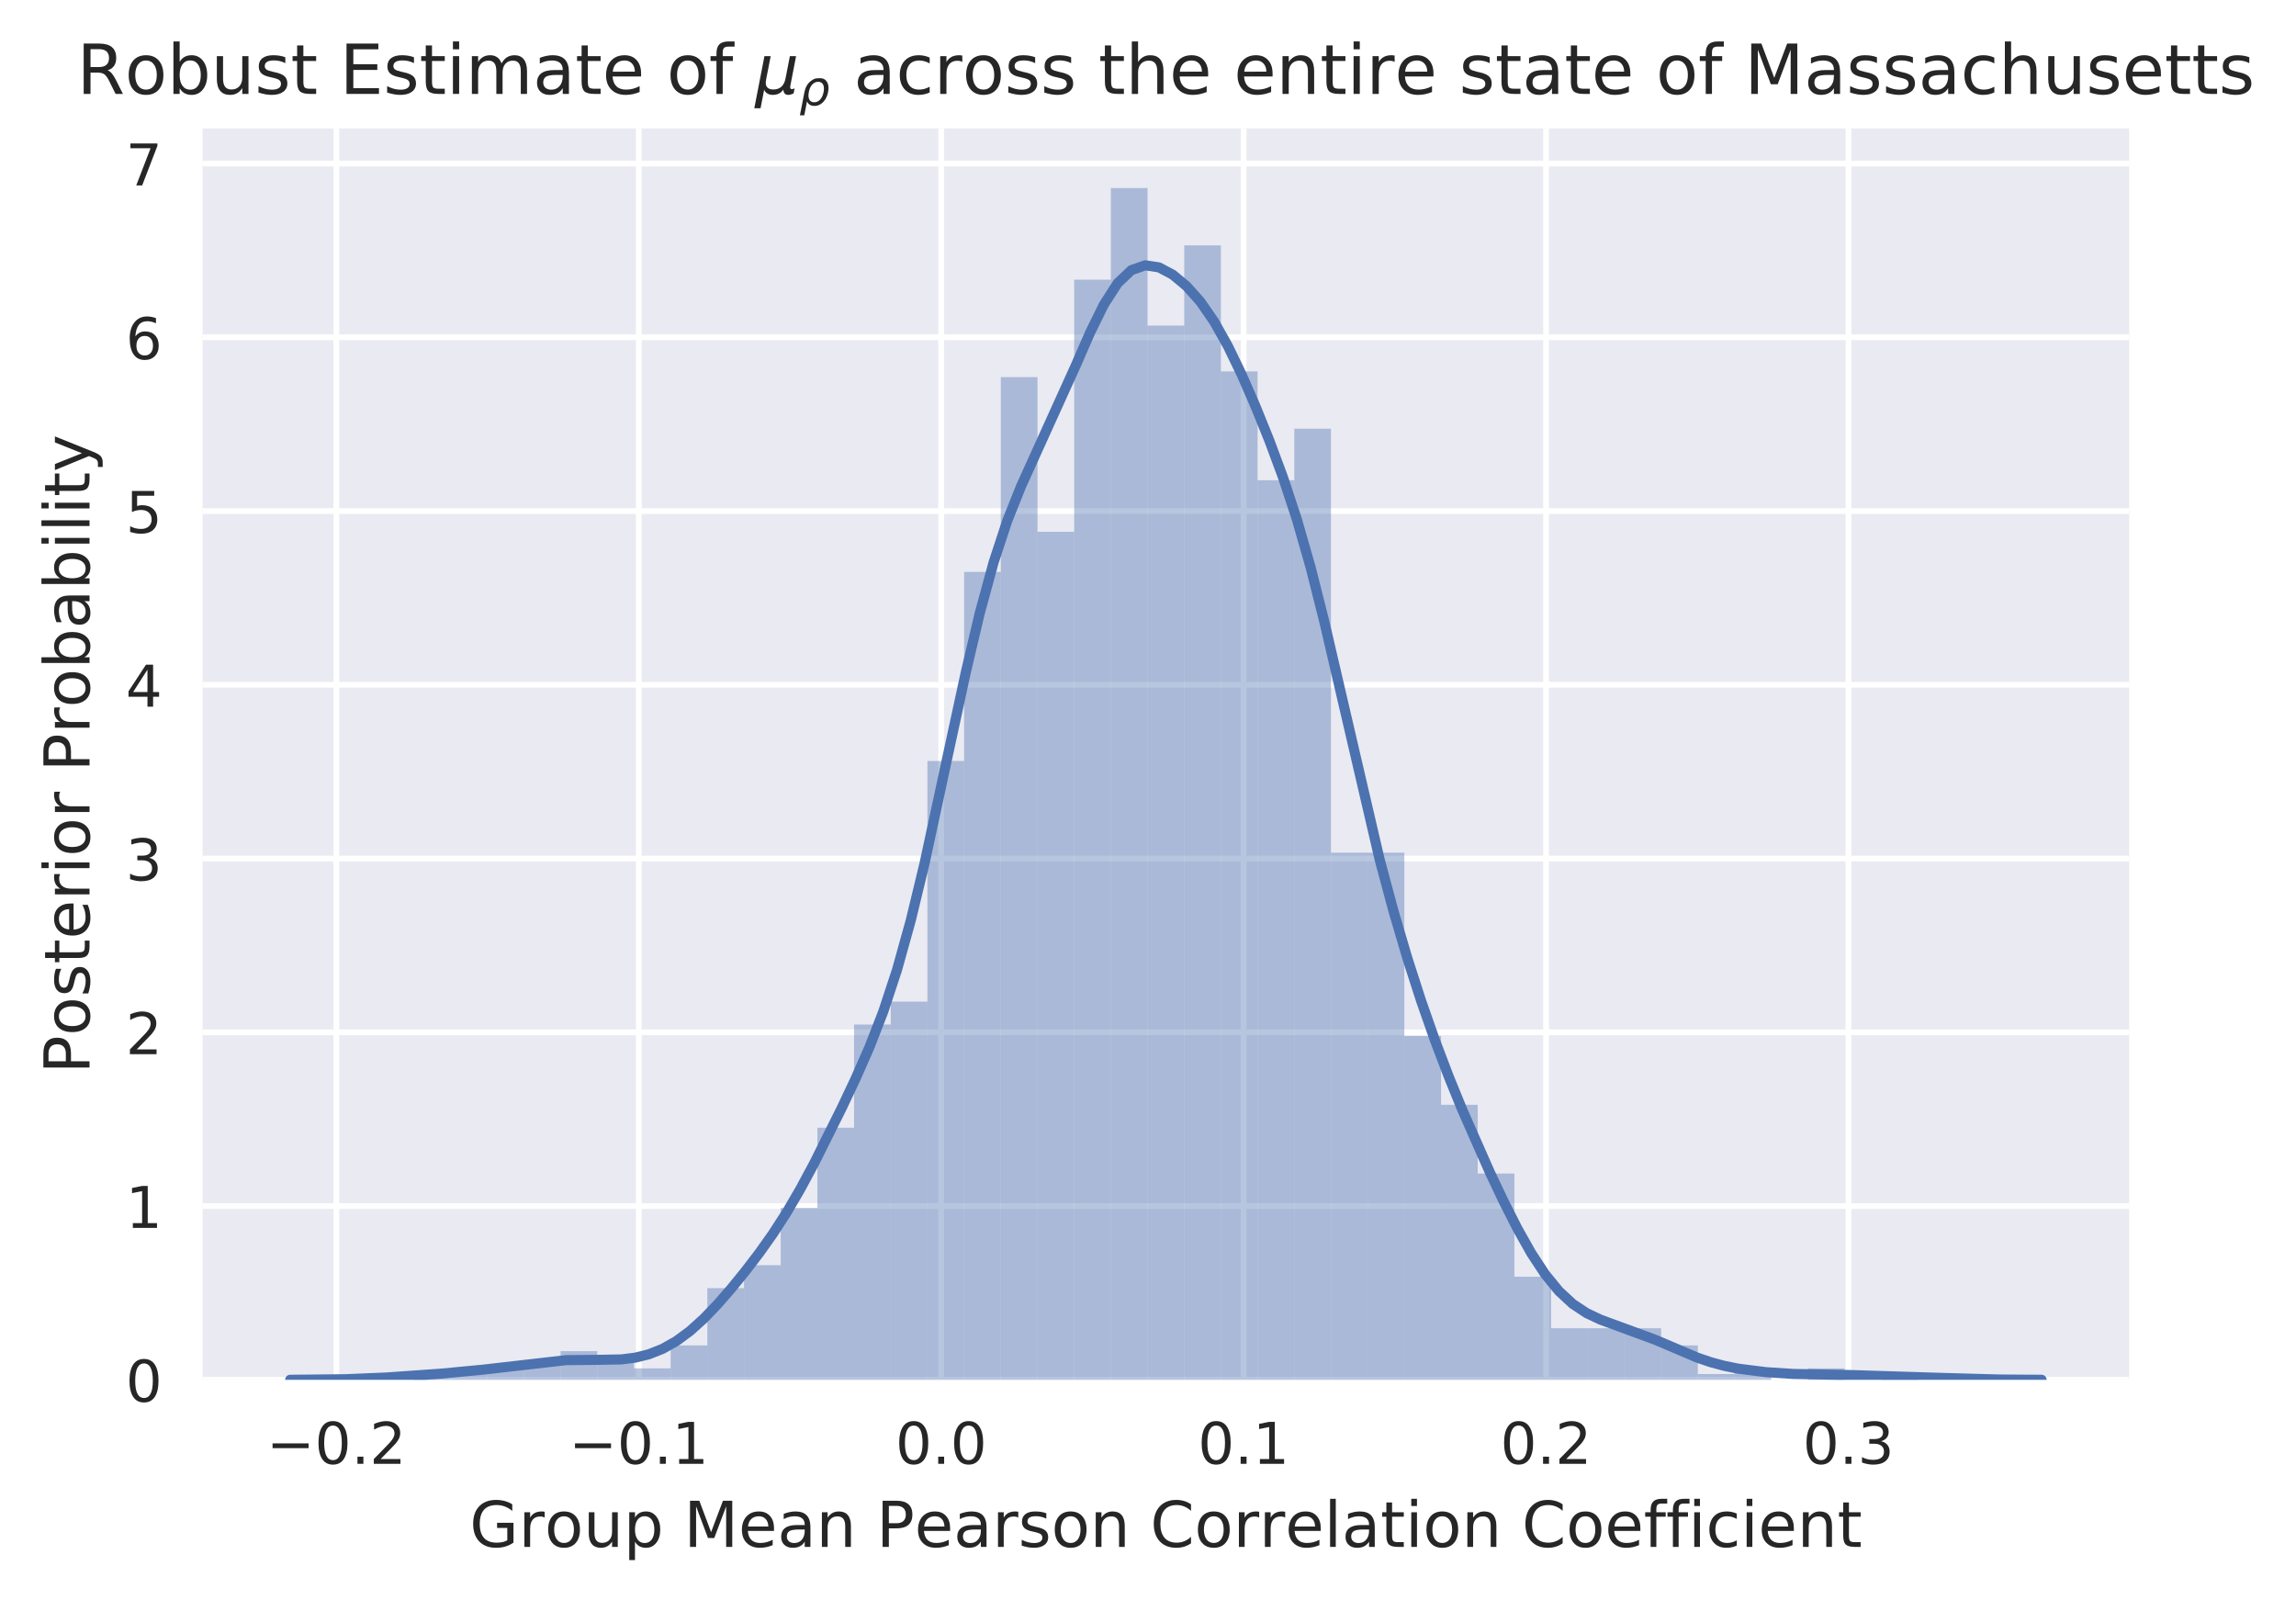 <?xml version="1.0" encoding="utf-8" standalone="no"?>
<!DOCTYPE svg PUBLIC "-//W3C//DTD SVG 1.1//EN"
  "http://www.w3.org/Graphics/SVG/1.1/DTD/svg11.dtd">
<!-- Created with matplotlib (http://matplotlib.org/) -->
<svg version="1.1" viewBox="0 0 399 278" xmlns="http://www.w3.org/2000/svg" xmlns:xlink="http://www.w3.org/1999/xlink">
 <defs>
  <style type="text/css">
*{stroke-linecap:butt;stroke-linejoin:round;}
  </style>
 </defs>
 <g id="figure_1">
  <g id="patch_1">
   <path d="M 0 278.284 
L 399.048 278.284 
L 399.048 0 
L 0 0 
z
" style="fill:#ffffff;"/>
  </g>
  <g id="axes_1">
   <g id="patch_2">
    <path d="M 35.208 239.76 
L 370.008 239.76 
L 370.008 22.32 
L 35.208 22.32 
z
" style="fill:#eaeaf2;"/>
   </g>
   <g id="matplotlib.axis_1">
    <g id="xtick_1">
     <g id="line2d_1">
      <path clip-path="url(#p0044c61326)" d="M 58.45 239.76 
L 58.45 22.32 
" style="fill:none;stroke:#ffffff;stroke-linecap:round;"/>
     </g>
     <g id="line2d_2"/>
     <g id="text_1">
      <!-- −0.2 -->
      <defs>
       <path d="M 10.594 35.5 
L 73.188 35.5 
L 73.188 27.203 
L 10.594 27.203 
z
" id="DejaVuSans-2212"/>
       <path d="M 31.781 66.406 
Q 24.172 66.406 20.328 58.906 
Q 16.5 51.422 16.5 36.375 
Q 16.5 21.391 20.328 13.891 
Q 24.172 6.391 31.781 6.391 
Q 39.453 6.391 43.281 13.891 
Q 47.125 21.391 47.125 36.375 
Q 47.125 51.422 43.281 58.906 
Q 39.453 66.406 31.781 66.406 
z
M 31.781 74.219 
Q 44.047 74.219 50.516 64.516 
Q 56.984 54.828 56.984 36.375 
Q 56.984 17.969 50.516 8.266 
Q 44.047 -1.422 31.781 -1.422 
Q 19.531 -1.422 13.062 8.266 
Q 6.594 17.969 6.594 36.375 
Q 6.594 54.828 13.062 64.516 
Q 19.531 74.219 31.781 74.219 
z
" id="DejaVuSans-30"/>
       <path d="M 10.688 12.406 
L 21 12.406 
L 21 0 
L 10.688 0 
z
" id="DejaVuSans-2e"/>
       <path d="M 19.188 8.297 
L 53.609 8.297 
L 53.609 0 
L 7.328 0 
L 7.328 8.297 
Q 12.938 14.109 22.625 23.891 
Q 32.328 33.688 34.812 36.531 
Q 39.547 41.844 41.422 45.531 
Q 43.312 49.219 43.312 52.781 
Q 43.312 58.594 39.234 62.25 
Q 35.156 65.922 28.609 65.922 
Q 23.969 65.922 18.812 64.312 
Q 13.672 62.703 7.812 59.422 
L 7.812 69.391 
Q 13.766 71.781 18.938 73 
Q 24.125 74.219 28.422 74.219 
Q 39.75 74.219 46.484 68.547 
Q 53.219 62.891 53.219 53.422 
Q 53.219 48.922 51.531 44.891 
Q 49.859 40.875 45.406 35.406 
Q 44.188 33.984 37.641 27.219 
Q 31.109 20.453 19.188 8.297 
z
" id="DejaVuSans-32"/>
      </defs>
      <g style="fill:#262626;" transform="translate(46.309 254.358)scale(0.1 -0.1)">
       <use xlink:href="#DejaVuSans-2212"/>
       <use x="83.789" xlink:href="#DejaVuSans-30"/>
       <use x="147.412" xlink:href="#DejaVuSans-2e"/>
       <use x="179.199" xlink:href="#DejaVuSans-32"/>
      </g>
     </g>
    </g>
    <g id="xtick_2">
     <g id="line2d_3">
      <path clip-path="url(#p0044c61326)" d="M 111.006 239.76 
L 111.006 22.32 
" style="fill:none;stroke:#ffffff;stroke-linecap:round;"/>
     </g>
     <g id="line2d_4"/>
     <g id="text_2">
      <!-- −0.1 -->
      <defs>
       <path d="M 12.406 8.297 
L 28.516 8.297 
L 28.516 63.922 
L 10.984 60.406 
L 10.984 69.391 
L 28.422 72.906 
L 38.281 72.906 
L 38.281 8.297 
L 54.391 8.297 
L 54.391 0 
L 12.406 0 
z
" id="DejaVuSans-31"/>
      </defs>
      <g style="fill:#262626;" transform="translate(98.865 254.358)scale(0.1 -0.1)">
       <use xlink:href="#DejaVuSans-2212"/>
       <use x="83.789" xlink:href="#DejaVuSans-30"/>
       <use x="147.412" xlink:href="#DejaVuSans-2e"/>
       <use x="179.199" xlink:href="#DejaVuSans-31"/>
      </g>
     </g>
    </g>
    <g id="xtick_3">
     <g id="line2d_5">
      <path clip-path="url(#p0044c61326)" d="M 163.562 239.76 
L 163.562 22.32 
" style="fill:none;stroke:#ffffff;stroke-linecap:round;"/>
     </g>
     <g id="line2d_6"/>
     <g id="text_3">
      <!-- 0.0 -->
      <g style="fill:#262626;" transform="translate(155.611 254.358)scale(0.1 -0.1)">
       <use xlink:href="#DejaVuSans-30"/>
       <use x="63.623" xlink:href="#DejaVuSans-2e"/>
       <use x="95.41" xlink:href="#DejaVuSans-30"/>
      </g>
     </g>
    </g>
    <g id="xtick_4">
     <g id="line2d_7">
      <path clip-path="url(#p0044c61326)" d="M 216.119 239.76 
L 216.119 22.32 
" style="fill:none;stroke:#ffffff;stroke-linecap:round;"/>
     </g>
     <g id="line2d_8"/>
     <g id="text_4">
      <!-- 0.1 -->
      <g style="fill:#262626;" transform="translate(208.167 254.358)scale(0.1 -0.1)">
       <use xlink:href="#DejaVuSans-30"/>
       <use x="63.623" xlink:href="#DejaVuSans-2e"/>
       <use x="95.41" xlink:href="#DejaVuSans-31"/>
      </g>
     </g>
    </g>
    <g id="xtick_5">
     <g id="line2d_9">
      <path clip-path="url(#p0044c61326)" d="M 268.675 239.76 
L 268.675 22.32 
" style="fill:none;stroke:#ffffff;stroke-linecap:round;"/>
     </g>
     <g id="line2d_10"/>
     <g id="text_5">
      <!-- 0.2 -->
      <g style="fill:#262626;" transform="translate(260.723 254.358)scale(0.1 -0.1)">
       <use xlink:href="#DejaVuSans-30"/>
       <use x="63.623" xlink:href="#DejaVuSans-2e"/>
       <use x="95.41" xlink:href="#DejaVuSans-32"/>
      </g>
     </g>
    </g>
    <g id="xtick_6">
     <g id="line2d_11">
      <path clip-path="url(#p0044c61326)" d="M 321.231 239.76 
L 321.231 22.32 
" style="fill:none;stroke:#ffffff;stroke-linecap:round;"/>
     </g>
     <g id="line2d_12"/>
     <g id="text_6">
      <!-- 0.3 -->
      <defs>
       <path d="M 40.578 39.312 
Q 47.656 37.797 51.625 33 
Q 55.609 28.219 55.609 21.188 
Q 55.609 10.406 48.188 4.484 
Q 40.766 -1.422 27.094 -1.422 
Q 22.516 -1.422 17.656 -0.516 
Q 12.797 0.391 7.625 2.203 
L 7.625 11.719 
Q 11.719 9.328 16.594 8.109 
Q 21.484 6.891 26.812 6.891 
Q 36.078 6.891 40.938 10.547 
Q 45.797 14.203 45.797 21.188 
Q 45.797 27.641 41.281 31.266 
Q 36.766 34.906 28.719 34.906 
L 20.219 34.906 
L 20.219 43.016 
L 29.109 43.016 
Q 36.375 43.016 40.234 45.922 
Q 44.094 48.828 44.094 54.297 
Q 44.094 59.906 40.109 62.906 
Q 36.141 65.922 28.719 65.922 
Q 24.656 65.922 20.016 65.031 
Q 15.375 64.156 9.812 62.312 
L 9.812 71.094 
Q 15.438 72.656 20.344 73.438 
Q 25.25 74.219 29.594 74.219 
Q 40.828 74.219 47.359 69.109 
Q 53.906 64.016 53.906 55.328 
Q 53.906 49.266 50.438 45.094 
Q 46.969 40.922 40.578 39.312 
z
" id="DejaVuSans-33"/>
      </defs>
      <g style="fill:#262626;" transform="translate(313.28 254.358)scale(0.1 -0.1)">
       <use xlink:href="#DejaVuSans-30"/>
       <use x="63.623" xlink:href="#DejaVuSans-2e"/>
       <use x="95.41" xlink:href="#DejaVuSans-33"/>
      </g>
     </g>
    </g>
    <g id="text_7">
     <!-- Group Mean Pearson Correlation Coefficient -->
     <defs>
      <path d="M 59.516 10.406 
L 59.516 29.984 
L 43.406 29.984 
L 43.406 38.094 
L 69.281 38.094 
L 69.281 6.781 
Q 63.578 2.734 56.688 0.656 
Q 49.812 -1.422 42 -1.422 
Q 24.906 -1.422 15.25 8.562 
Q 5.609 18.562 5.609 36.375 
Q 5.609 54.25 15.25 64.234 
Q 24.906 74.219 42 74.219 
Q 49.125 74.219 55.547 72.453 
Q 61.969 70.703 67.391 67.281 
L 67.391 56.781 
Q 61.922 61.422 55.766 63.766 
Q 49.609 66.109 42.828 66.109 
Q 29.438 66.109 22.719 58.641 
Q 16.016 51.172 16.016 36.375 
Q 16.016 21.625 22.719 14.156 
Q 29.438 6.688 42.828 6.688 
Q 48.047 6.688 52.141 7.594 
Q 56.25 8.5 59.516 10.406 
z
" id="DejaVuSans-47"/>
      <path d="M 41.109 46.297 
Q 39.594 47.172 37.812 47.578 
Q 36.031 48 33.891 48 
Q 26.266 48 22.188 43.047 
Q 18.109 38.094 18.109 28.812 
L 18.109 0 
L 9.078 0 
L 9.078 54.688 
L 18.109 54.688 
L 18.109 46.188 
Q 20.953 51.172 25.484 53.578 
Q 30.031 56 36.531 56 
Q 37.453 56 38.578 55.875 
Q 39.703 55.766 41.062 55.516 
z
" id="DejaVuSans-72"/>
      <path d="M 30.609 48.391 
Q 23.391 48.391 19.188 42.75 
Q 14.984 37.109 14.984 27.297 
Q 14.984 17.484 19.156 11.844 
Q 23.344 6.203 30.609 6.203 
Q 37.797 6.203 41.984 11.859 
Q 46.188 17.531 46.188 27.297 
Q 46.188 37.016 41.984 42.703 
Q 37.797 48.391 30.609 48.391 
z
M 30.609 56 
Q 42.328 56 49.016 48.375 
Q 55.719 40.766 55.719 27.297 
Q 55.719 13.875 49.016 6.219 
Q 42.328 -1.422 30.609 -1.422 
Q 18.844 -1.422 12.172 6.219 
Q 5.516 13.875 5.516 27.297 
Q 5.516 40.766 12.172 48.375 
Q 18.844 56 30.609 56 
z
" id="DejaVuSans-6f"/>
      <path d="M 8.5 21.578 
L 8.5 54.688 
L 17.484 54.688 
L 17.484 21.922 
Q 17.484 14.156 20.5 10.266 
Q 23.531 6.391 29.594 6.391 
Q 36.859 6.391 41.078 11.031 
Q 45.312 15.672 45.312 23.688 
L 45.312 54.688 
L 54.297 54.688 
L 54.297 0 
L 45.312 0 
L 45.312 8.406 
Q 42.047 3.422 37.719 1 
Q 33.406 -1.422 27.688 -1.422 
Q 18.266 -1.422 13.375 4.438 
Q 8.5 10.297 8.5 21.578 
z
M 31.109 56 
z
" id="DejaVuSans-75"/>
      <path d="M 18.109 8.203 
L 18.109 -20.797 
L 9.078 -20.797 
L 9.078 54.688 
L 18.109 54.688 
L 18.109 46.391 
Q 20.953 51.266 25.266 53.625 
Q 29.594 56 35.594 56 
Q 45.562 56 51.781 48.094 
Q 58.016 40.188 58.016 27.297 
Q 58.016 14.406 51.781 6.484 
Q 45.562 -1.422 35.594 -1.422 
Q 29.594 -1.422 25.266 0.953 
Q 20.953 3.328 18.109 8.203 
z
M 48.688 27.297 
Q 48.688 37.203 44.609 42.844 
Q 40.531 48.484 33.406 48.484 
Q 26.266 48.484 22.188 42.844 
Q 18.109 37.203 18.109 27.297 
Q 18.109 17.391 22.188 11.75 
Q 26.266 6.109 33.406 6.109 
Q 40.531 6.109 44.609 11.75 
Q 48.688 17.391 48.688 27.297 
z
" id="DejaVuSans-70"/>
      <path id="DejaVuSans-20"/>
      <path d="M 9.812 72.906 
L 24.516 72.906 
L 43.109 23.297 
L 61.812 72.906 
L 76.516 72.906 
L 76.516 0 
L 66.891 0 
L 66.891 64.016 
L 48.094 14.016 
L 38.188 14.016 
L 19.391 64.016 
L 19.391 0 
L 9.812 0 
z
" id="DejaVuSans-4d"/>
      <path d="M 56.203 29.594 
L 56.203 25.203 
L 14.891 25.203 
Q 15.484 15.922 20.484 11.062 
Q 25.484 6.203 34.422 6.203 
Q 39.594 6.203 44.453 7.469 
Q 49.312 8.734 54.109 11.281 
L 54.109 2.781 
Q 49.266 0.734 44.188 -0.344 
Q 39.109 -1.422 33.891 -1.422 
Q 20.797 -1.422 13.156 6.188 
Q 5.516 13.812 5.516 26.812 
Q 5.516 40.234 12.766 48.109 
Q 20.016 56 32.328 56 
Q 43.359 56 49.781 48.891 
Q 56.203 41.797 56.203 29.594 
z
M 47.219 32.234 
Q 47.125 39.594 43.094 43.984 
Q 39.062 48.391 32.422 48.391 
Q 24.906 48.391 20.391 44.141 
Q 15.875 39.891 15.188 32.172 
z
" id="DejaVuSans-65"/>
      <path d="M 34.281 27.484 
Q 23.391 27.484 19.188 25 
Q 14.984 22.516 14.984 16.5 
Q 14.984 11.719 18.141 8.906 
Q 21.297 6.109 26.703 6.109 
Q 34.188 6.109 38.703 11.406 
Q 43.219 16.703 43.219 25.484 
L 43.219 27.484 
z
M 52.203 31.203 
L 52.203 0 
L 43.219 0 
L 43.219 8.297 
Q 40.141 3.328 35.547 0.953 
Q 30.953 -1.422 24.312 -1.422 
Q 15.922 -1.422 10.953 3.297 
Q 6 8.016 6 15.922 
Q 6 25.141 12.172 29.828 
Q 18.359 34.516 30.609 34.516 
L 43.219 34.516 
L 43.219 35.406 
Q 43.219 41.609 39.141 45 
Q 35.062 48.391 27.688 48.391 
Q 23 48.391 18.547 47.266 
Q 14.109 46.141 10.016 43.891 
L 10.016 52.203 
Q 14.938 54.109 19.578 55.047 
Q 24.219 56 28.609 56 
Q 40.484 56 46.344 49.844 
Q 52.203 43.703 52.203 31.203 
z
" id="DejaVuSans-61"/>
      <path d="M 54.891 33.016 
L 54.891 0 
L 45.906 0 
L 45.906 32.719 
Q 45.906 40.484 42.875 44.328 
Q 39.844 48.188 33.797 48.188 
Q 26.516 48.188 22.312 43.547 
Q 18.109 38.922 18.109 30.906 
L 18.109 0 
L 9.078 0 
L 9.078 54.688 
L 18.109 54.688 
L 18.109 46.188 
Q 21.344 51.125 25.703 53.562 
Q 30.078 56 35.797 56 
Q 45.219 56 50.047 50.172 
Q 54.891 44.344 54.891 33.016 
z
" id="DejaVuSans-6e"/>
      <path d="M 19.672 64.797 
L 19.672 37.406 
L 32.078 37.406 
Q 38.969 37.406 42.719 40.969 
Q 46.484 44.531 46.484 51.125 
Q 46.484 57.672 42.719 61.234 
Q 38.969 64.797 32.078 64.797 
z
M 9.812 72.906 
L 32.078 72.906 
Q 44.344 72.906 50.609 67.359 
Q 56.891 61.812 56.891 51.125 
Q 56.891 40.328 50.609 34.812 
Q 44.344 29.297 32.078 29.297 
L 19.672 29.297 
L 19.672 0 
L 9.812 0 
z
" id="DejaVuSans-50"/>
      <path d="M 44.281 53.078 
L 44.281 44.578 
Q 40.484 46.531 36.375 47.5 
Q 32.281 48.484 27.875 48.484 
Q 21.188 48.484 17.844 46.438 
Q 14.5 44.391 14.5 40.281 
Q 14.5 37.156 16.891 35.375 
Q 19.281 33.594 26.516 31.984 
L 29.594 31.297 
Q 39.156 29.25 43.188 25.516 
Q 47.219 21.781 47.219 15.094 
Q 47.219 7.469 41.188 3.016 
Q 35.156 -1.422 24.609 -1.422 
Q 20.219 -1.422 15.453 -0.562 
Q 10.688 0.297 5.422 2 
L 5.422 11.281 
Q 10.406 8.688 15.234 7.391 
Q 20.062 6.109 24.812 6.109 
Q 31.156 6.109 34.562 8.281 
Q 37.984 10.453 37.984 14.406 
Q 37.984 18.062 35.516 20.016 
Q 33.062 21.969 24.703 23.781 
L 21.578 24.516 
Q 13.234 26.266 9.516 29.906 
Q 5.812 33.547 5.812 39.891 
Q 5.812 47.609 11.281 51.797 
Q 16.75 56 26.812 56 
Q 31.781 56 36.172 55.266 
Q 40.578 54.547 44.281 53.078 
z
" id="DejaVuSans-73"/>
      <path d="M 64.406 67.281 
L 64.406 56.891 
Q 59.422 61.531 53.781 63.812 
Q 48.141 66.109 41.797 66.109 
Q 29.297 66.109 22.656 58.469 
Q 16.016 50.828 16.016 36.375 
Q 16.016 21.969 22.656 14.328 
Q 29.297 6.688 41.797 6.688 
Q 48.141 6.688 53.781 8.984 
Q 59.422 11.281 64.406 15.922 
L 64.406 5.609 
Q 59.234 2.094 53.438 0.328 
Q 47.656 -1.422 41.219 -1.422 
Q 24.656 -1.422 15.125 8.703 
Q 5.609 18.844 5.609 36.375 
Q 5.609 53.953 15.125 64.078 
Q 24.656 74.219 41.219 74.219 
Q 47.75 74.219 53.531 72.484 
Q 59.328 70.75 64.406 67.281 
z
" id="DejaVuSans-43"/>
      <path d="M 9.422 75.984 
L 18.406 75.984 
L 18.406 0 
L 9.422 0 
z
" id="DejaVuSans-6c"/>
      <path d="M 18.312 70.219 
L 18.312 54.688 
L 36.812 54.688 
L 36.812 47.703 
L 18.312 47.703 
L 18.312 18.016 
Q 18.312 11.328 20.141 9.422 
Q 21.969 7.516 27.594 7.516 
L 36.812 7.516 
L 36.812 0 
L 27.594 0 
Q 17.188 0 13.234 3.875 
Q 9.281 7.766 9.281 18.016 
L 9.281 47.703 
L 2.688 47.703 
L 2.688 54.688 
L 9.281 54.688 
L 9.281 70.219 
z
" id="DejaVuSans-74"/>
      <path d="M 9.422 54.688 
L 18.406 54.688 
L 18.406 0 
L 9.422 0 
z
M 9.422 75.984 
L 18.406 75.984 
L 18.406 64.594 
L 9.422 64.594 
z
" id="DejaVuSans-69"/>
      <path d="M 37.109 75.984 
L 37.109 68.5 
L 28.516 68.5 
Q 23.688 68.5 21.797 66.547 
Q 19.922 64.594 19.922 59.516 
L 19.922 54.688 
L 34.719 54.688 
L 34.719 47.703 
L 19.922 47.703 
L 19.922 0 
L 10.891 0 
L 10.891 47.703 
L 2.297 47.703 
L 2.297 54.688 
L 10.891 54.688 
L 10.891 58.5 
Q 10.891 67.625 15.141 71.797 
Q 19.391 75.984 28.609 75.984 
z
" id="DejaVuSans-66"/>
      <path d="M 48.781 52.594 
L 48.781 44.188 
Q 44.969 46.297 41.141 47.344 
Q 37.312 48.391 33.406 48.391 
Q 24.656 48.391 19.812 42.844 
Q 14.984 37.312 14.984 27.297 
Q 14.984 17.281 19.812 11.734 
Q 24.656 6.203 33.406 6.203 
Q 37.312 6.203 41.141 7.25 
Q 44.969 8.297 48.781 10.406 
L 48.781 2.094 
Q 45.016 0.344 40.984 -0.531 
Q 36.969 -1.422 32.422 -1.422 
Q 20.062 -1.422 12.781 6.344 
Q 5.516 14.109 5.516 27.297 
Q 5.516 40.672 12.859 48.328 
Q 20.219 56 33.016 56 
Q 37.156 56 41.109 55.141 
Q 45.062 54.297 48.781 52.594 
z
" id="DejaVuSans-63"/>
     </defs>
     <g style="fill:#262626;" transform="translate(81.61 268.796)scale(0.11 -0.11)">
      <use xlink:href="#DejaVuSans-47"/>
      <use x="77.49" xlink:href="#DejaVuSans-72"/>
      <use x="118.572" xlink:href="#DejaVuSans-6f"/>
      <use x="179.754" xlink:href="#DejaVuSans-75"/>
      <use x="243.133" xlink:href="#DejaVuSans-70"/>
      <use x="306.609" xlink:href="#DejaVuSans-20"/>
      <use x="338.396" xlink:href="#DejaVuSans-4d"/>
      <use x="424.676" xlink:href="#DejaVuSans-65"/>
      <use x="486.199" xlink:href="#DejaVuSans-61"/>
      <use x="547.479" xlink:href="#DejaVuSans-6e"/>
      <use x="610.857" xlink:href="#DejaVuSans-20"/>
      <use x="642.645" xlink:href="#DejaVuSans-50"/>
      <use x="702.9" xlink:href="#DejaVuSans-65"/>
      <use x="764.424" xlink:href="#DejaVuSans-61"/>
      <use x="825.703" xlink:href="#DejaVuSans-72"/>
      <use x="866.816" xlink:href="#DejaVuSans-73"/>
      <use x="918.916" xlink:href="#DejaVuSans-6f"/>
      <use x="980.098" xlink:href="#DejaVuSans-6e"/>
      <use x="1043.477" xlink:href="#DejaVuSans-20"/>
      <use x="1075.264" xlink:href="#DejaVuSans-43"/>
      <use x="1145.088" xlink:href="#DejaVuSans-6f"/>
      <use x="1206.27" xlink:href="#DejaVuSans-72"/>
      <use x="1247.367" xlink:href="#DejaVuSans-72"/>
      <use x="1288.449" xlink:href="#DejaVuSans-65"/>
      <use x="1349.973" xlink:href="#DejaVuSans-6c"/>
      <use x="1377.756" xlink:href="#DejaVuSans-61"/>
      <use x="1439.035" xlink:href="#DejaVuSans-74"/>
      <use x="1478.244" xlink:href="#DejaVuSans-69"/>
      <use x="1506.027" xlink:href="#DejaVuSans-6f"/>
      <use x="1567.209" xlink:href="#DejaVuSans-6e"/>
      <use x="1630.588" xlink:href="#DejaVuSans-20"/>
      <use x="1662.375" xlink:href="#DejaVuSans-43"/>
      <use x="1732.199" xlink:href="#DejaVuSans-6f"/>
      <use x="1793.381" xlink:href="#DejaVuSans-65"/>
      <use x="1854.904" xlink:href="#DejaVuSans-66"/>
      <use x="1890.109" xlink:href="#DejaVuSans-66"/>
      <use x="1925.314" xlink:href="#DejaVuSans-69"/>
      <use x="1953.098" xlink:href="#DejaVuSans-63"/>
      <use x="2008.078" xlink:href="#DejaVuSans-69"/>
      <use x="2035.861" xlink:href="#DejaVuSans-65"/>
      <use x="2097.385" xlink:href="#DejaVuSans-6e"/>
      <use x="2160.764" xlink:href="#DejaVuSans-74"/>
     </g>
    </g>
   </g>
   <g id="matplotlib.axis_2">
    <g id="ytick_1">
     <g id="line2d_13">
      <path clip-path="url(#p0044c61326)" d="M 35.208 239.76 
L 370.008 239.76 
" style="fill:none;stroke:#ffffff;stroke-linecap:round;"/>
     </g>
     <g id="line2d_14"/>
     <g id="text_8">
      <!-- 0 -->
      <g style="fill:#262626;" transform="translate(21.846 243.559)scale(0.1 -0.1)">
       <use xlink:href="#DejaVuSans-30"/>
      </g>
     </g>
    </g>
    <g id="ytick_2">
     <g id="line2d_15">
      <path clip-path="url(#p0044c61326)" d="M 35.208 209.568 
L 370.008 209.568 
" style="fill:none;stroke:#ffffff;stroke-linecap:round;"/>
     </g>
     <g id="line2d_16"/>
     <g id="text_9">
      <!-- 1 -->
      <g style="fill:#262626;" transform="translate(21.846 213.368)scale(0.1 -0.1)">
       <use xlink:href="#DejaVuSans-31"/>
      </g>
     </g>
    </g>
    <g id="ytick_3">
     <g id="line2d_17">
      <path clip-path="url(#p0044c61326)" d="M 35.208 179.377 
L 370.008 179.377 
" style="fill:none;stroke:#ffffff;stroke-linecap:round;"/>
     </g>
     <g id="line2d_18"/>
     <g id="text_10">
      <!-- 2 -->
      <g style="fill:#262626;" transform="translate(21.846 183.176)scale(0.1 -0.1)">
       <use xlink:href="#DejaVuSans-32"/>
      </g>
     </g>
    </g>
    <g id="ytick_4">
     <g id="line2d_19">
      <path clip-path="url(#p0044c61326)" d="M 35.208 149.185 
L 370.008 149.185 
" style="fill:none;stroke:#ffffff;stroke-linecap:round;"/>
     </g>
     <g id="line2d_20"/>
     <g id="text_11">
      <!-- 3 -->
      <g style="fill:#262626;" transform="translate(21.846 152.984)scale(0.1 -0.1)">
       <use xlink:href="#DejaVuSans-33"/>
      </g>
     </g>
    </g>
    <g id="ytick_5">
     <g id="line2d_21">
      <path clip-path="url(#p0044c61326)" d="M 35.208 118.993 
L 370.008 118.993 
" style="fill:none;stroke:#ffffff;stroke-linecap:round;"/>
     </g>
     <g id="line2d_22"/>
     <g id="text_12">
      <!-- 4 -->
      <defs>
       <path d="M 37.797 64.312 
L 12.891 25.391 
L 37.797 25.391 
z
M 35.203 72.906 
L 47.609 72.906 
L 47.609 25.391 
L 58.016 25.391 
L 58.016 17.188 
L 47.609 17.188 
L 47.609 0 
L 37.797 0 
L 37.797 17.188 
L 4.891 17.188 
L 4.891 26.703 
z
" id="DejaVuSans-34"/>
      </defs>
      <g style="fill:#262626;" transform="translate(21.846 122.792)scale(0.1 -0.1)">
       <use xlink:href="#DejaVuSans-34"/>
      </g>
     </g>
    </g>
    <g id="ytick_6">
     <g id="line2d_23">
      <path clip-path="url(#p0044c61326)" d="M 35.208 88.801 
L 370.008 88.801 
" style="fill:none;stroke:#ffffff;stroke-linecap:round;"/>
     </g>
     <g id="line2d_24"/>
     <g id="text_13">
      <!-- 5 -->
      <defs>
       <path d="M 10.797 72.906 
L 49.516 72.906 
L 49.516 64.594 
L 19.828 64.594 
L 19.828 46.734 
Q 21.969 47.469 24.109 47.828 
Q 26.266 48.188 28.422 48.188 
Q 40.625 48.188 47.75 41.5 
Q 54.891 34.812 54.891 23.391 
Q 54.891 11.625 47.562 5.094 
Q 40.234 -1.422 26.906 -1.422 
Q 22.312 -1.422 17.547 -0.641 
Q 12.797 0.141 7.719 1.703 
L 7.719 11.625 
Q 12.109 9.234 16.797 8.062 
Q 21.484 6.891 26.703 6.891 
Q 35.156 6.891 40.078 11.328 
Q 45.016 15.766 45.016 23.391 
Q 45.016 31 40.078 35.438 
Q 35.156 39.891 26.703 39.891 
Q 22.75 39.891 18.812 39.016 
Q 14.891 38.141 10.797 36.281 
z
" id="DejaVuSans-35"/>
      </defs>
      <g style="fill:#262626;" transform="translate(21.846 92.601)scale(0.1 -0.1)">
       <use xlink:href="#DejaVuSans-35"/>
      </g>
     </g>
    </g>
    <g id="ytick_7">
     <g id="line2d_25">
      <path clip-path="url(#p0044c61326)" d="M 35.208 58.61 
L 370.008 58.61 
" style="fill:none;stroke:#ffffff;stroke-linecap:round;"/>
     </g>
     <g id="line2d_26"/>
     <g id="text_14">
      <!-- 6 -->
      <defs>
       <path d="M 33.016 40.375 
Q 26.375 40.375 22.484 35.828 
Q 18.609 31.297 18.609 23.391 
Q 18.609 15.531 22.484 10.953 
Q 26.375 6.391 33.016 6.391 
Q 39.656 6.391 43.531 10.953 
Q 47.406 15.531 47.406 23.391 
Q 47.406 31.297 43.531 35.828 
Q 39.656 40.375 33.016 40.375 
z
M 52.594 71.297 
L 52.594 62.312 
Q 48.875 64.062 45.094 64.984 
Q 41.312 65.922 37.594 65.922 
Q 27.828 65.922 22.672 59.328 
Q 17.531 52.734 16.797 39.406 
Q 19.672 43.656 24.016 45.922 
Q 28.375 48.188 33.594 48.188 
Q 44.578 48.188 50.953 41.516 
Q 57.328 34.859 57.328 23.391 
Q 57.328 12.156 50.688 5.359 
Q 44.047 -1.422 33.016 -1.422 
Q 20.359 -1.422 13.672 8.266 
Q 6.984 17.969 6.984 36.375 
Q 6.984 53.656 15.188 63.938 
Q 23.391 74.219 37.203 74.219 
Q 40.922 74.219 44.703 73.484 
Q 48.484 72.75 52.594 71.297 
z
" id="DejaVuSans-36"/>
      </defs>
      <g style="fill:#262626;" transform="translate(21.846 62.409)scale(0.1 -0.1)">
       <use xlink:href="#DejaVuSans-36"/>
      </g>
     </g>
    </g>
    <g id="ytick_8">
     <g id="line2d_27">
      <path clip-path="url(#p0044c61326)" d="M 35.208 28.418 
L 370.008 28.418 
" style="fill:none;stroke:#ffffff;stroke-linecap:round;"/>
     </g>
     <g id="line2d_28"/>
     <g id="text_15">
      <!-- 7 -->
      <defs>
       <path d="M 8.203 72.906 
L 55.078 72.906 
L 55.078 68.703 
L 28.609 0 
L 18.312 0 
L 43.219 64.594 
L 8.203 64.594 
z
" id="DejaVuSans-37"/>
      </defs>
      <g style="fill:#262626;" transform="translate(21.846 32.217)scale(0.1 -0.1)">
       <use xlink:href="#DejaVuSans-37"/>
      </g>
     </g>
    </g>
    <g id="text_16">
     <!-- Posterior Probability -->
     <defs>
      <path d="M 48.688 27.297 
Q 48.688 37.203 44.609 42.844 
Q 40.531 48.484 33.406 48.484 
Q 26.266 48.484 22.188 42.844 
Q 18.109 37.203 18.109 27.297 
Q 18.109 17.391 22.188 11.75 
Q 26.266 6.109 33.406 6.109 
Q 40.531 6.109 44.609 11.75 
Q 48.688 17.391 48.688 27.297 
z
M 18.109 46.391 
Q 20.953 51.266 25.266 53.625 
Q 29.594 56 35.594 56 
Q 45.562 56 51.781 48.094 
Q 58.016 40.188 58.016 27.297 
Q 58.016 14.406 51.781 6.484 
Q 45.562 -1.422 35.594 -1.422 
Q 29.594 -1.422 25.266 0.953 
Q 20.953 3.328 18.109 8.203 
L 18.109 0 
L 9.078 0 
L 9.078 75.984 
L 18.109 75.984 
z
" id="DejaVuSans-62"/>
      <path d="M 32.172 -5.078 
Q 28.375 -14.844 24.75 -17.812 
Q 21.141 -20.797 15.094 -20.797 
L 7.906 -20.797 
L 7.906 -13.281 
L 13.188 -13.281 
Q 16.891 -13.281 18.938 -11.516 
Q 21 -9.766 23.484 -3.219 
L 25.094 0.875 
L 2.984 54.688 
L 12.5 54.688 
L 29.594 11.922 
L 46.688 54.688 
L 56.203 54.688 
z
" id="DejaVuSans-79"/>
     </defs>
     <g style="fill:#262626;" transform="translate(15.558 186.577)rotate(-90)scale(0.11 -0.11)">
      <use xlink:href="#DejaVuSans-50"/>
      <use x="60.256" xlink:href="#DejaVuSans-6f"/>
      <use x="121.438" xlink:href="#DejaVuSans-73"/>
      <use x="173.537" xlink:href="#DejaVuSans-74"/>
      <use x="212.746" xlink:href="#DejaVuSans-65"/>
      <use x="274.27" xlink:href="#DejaVuSans-72"/>
      <use x="315.383" xlink:href="#DejaVuSans-69"/>
      <use x="343.166" xlink:href="#DejaVuSans-6f"/>
      <use x="404.348" xlink:href="#DejaVuSans-72"/>
      <use x="445.461" xlink:href="#DejaVuSans-20"/>
      <use x="477.248" xlink:href="#DejaVuSans-50"/>
      <use x="537.535" xlink:href="#DejaVuSans-72"/>
      <use x="578.617" xlink:href="#DejaVuSans-6f"/>
      <use x="639.799" xlink:href="#DejaVuSans-62"/>
      <use x="703.275" xlink:href="#DejaVuSans-61"/>
      <use x="764.555" xlink:href="#DejaVuSans-62"/>
      <use x="828.031" xlink:href="#DejaVuSans-69"/>
      <use x="855.814" xlink:href="#DejaVuSans-6c"/>
      <use x="883.598" xlink:href="#DejaVuSans-69"/>
      <use x="911.381" xlink:href="#DejaVuSans-74"/>
      <use x="950.59" xlink:href="#DejaVuSans-79"/>
     </g>
    </g>
   </g>
   <g id="patch_3">
    <path clip-path="url(#p0044c61326)" d="M 71.919 239.76 
L 78.295 239.76 
L 78.295 238.764 
L 71.919 238.764 
z
" style="fill:#4c72b0;opacity:0.4;"/>
   </g>
   <g id="patch_4">
    <path clip-path="url(#p0044c61326)" d="M 78.295 239.76 
L 84.67 239.76 
L 84.67 237.769 
L 78.295 237.769 
z
" style="fill:#4c72b0;opacity:0.4;"/>
   </g>
   <g id="patch_5">
    <path clip-path="url(#p0044c61326)" d="M 84.67 239.76 
L 91.045 239.76 
L 91.045 237.769 
L 84.67 237.769 
z
" style="fill:#4c72b0;opacity:0.4;"/>
   </g>
   <g id="patch_6">
    <path clip-path="url(#p0044c61326)" d="M 91.045 239.76 
L 97.42 239.76 
L 97.42 236.773 
L 91.045 236.773 
z
" style="fill:#4c72b0;opacity:0.4;"/>
   </g>
   <g id="patch_7">
    <path clip-path="url(#p0044c61326)" d="M 97.42 239.76 
L 103.795 239.76 
L 103.795 234.782 
L 97.42 234.782 
z
" style="fill:#4c72b0;opacity:0.4;"/>
   </g>
   <g id="patch_8">
    <path clip-path="url(#p0044c61326)" d="M 103.795 239.76 
L 110.17 239.76 
L 110.17 236.773 
L 103.795 236.773 
z
" style="fill:#4c72b0;opacity:0.4;"/>
   </g>
   <g id="patch_9">
    <path clip-path="url(#p0044c61326)" d="M 110.17 239.76 
L 116.545 239.76 
L 116.545 237.769 
L 110.17 237.769 
z
" style="fill:#4c72b0;opacity:0.4;"/>
   </g>
   <g id="patch_10">
    <path clip-path="url(#p0044c61326)" d="M 116.545 239.76 
L 122.92 239.76 
L 122.92 233.786 
L 116.545 233.786 
z
" style="fill:#4c72b0;opacity:0.4;"/>
   </g>
   <g id="patch_11">
    <path clip-path="url(#p0044c61326)" d="M 122.92 239.76 
L 129.295 239.76 
L 129.295 223.83 
L 122.92 223.83 
z
" style="fill:#4c72b0;opacity:0.4;"/>
   </g>
   <g id="patch_12">
    <path clip-path="url(#p0044c61326)" d="M 129.295 239.76 
L 135.67 239.76 
L 135.67 219.848 
L 129.295 219.848 
z
" style="fill:#4c72b0;opacity:0.4;"/>
   </g>
   <g id="patch_13">
    <path clip-path="url(#p0044c61326)" d="M 135.67 239.76 
L 142.045 239.76 
L 142.045 209.892 
L 135.67 209.892 
z
" style="fill:#4c72b0;opacity:0.4;"/>
   </g>
   <g id="patch_14">
    <path clip-path="url(#p0044c61326)" d="M 142.045 239.76 
L 148.42 239.76 
L 148.42 195.953 
L 142.045 195.953 
z
" style="fill:#4c72b0;opacity:0.4;"/>
   </g>
   <g id="patch_15">
    <path clip-path="url(#p0044c61326)" d="M 148.42 239.76 
L 154.795 239.76 
L 154.795 178.033 
L 148.42 178.033 
z
" style="fill:#4c72b0;opacity:0.4;"/>
   </g>
   <g id="patch_16">
    <path clip-path="url(#p0044c61326)" d="M 154.795 239.76 
L 161.17 239.76 
L 161.17 174.05 
L 154.795 174.05 
z
" style="fill:#4c72b0;opacity:0.4;"/>
   </g>
   <g id="patch_17">
    <path clip-path="url(#p0044c61326)" d="M 161.17 239.76 
L 167.546 239.76 
L 167.546 132.235 
L 161.17 132.235 
z
" style="fill:#4c72b0;opacity:0.4;"/>
   </g>
   <g id="patch_18">
    <path clip-path="url(#p0044c61326)" d="M 167.546 239.76 
L 173.921 239.76 
L 173.921 99.38 
L 167.546 99.38 
z
" style="fill:#4c72b0;opacity:0.4;"/>
   </g>
   <g id="patch_19">
    <path clip-path="url(#p0044c61326)" d="M 173.921 239.76 
L 180.296 239.76 
L 180.296 65.529 
L 173.921 65.529 
z
" style="fill:#4c72b0;opacity:0.4;"/>
   </g>
   <g id="patch_20">
    <path clip-path="url(#p0044c61326)" d="M 180.296 239.76 
L 186.671 239.76 
L 186.671 92.411 
L 180.296 92.411 
z
" style="fill:#4c72b0;opacity:0.4;"/>
   </g>
   <g id="patch_21">
    <path clip-path="url(#p0044c61326)" d="M 186.671 239.76 
L 193.046 239.76 
L 193.046 48.604 
L 186.671 48.604 
z
" style="fill:#4c72b0;opacity:0.4;"/>
   </g>
   <g id="patch_22">
    <path clip-path="url(#p0044c61326)" d="M 193.046 239.76 
L 199.421 239.76 
L 199.421 32.674 
L 193.046 32.674 
z
" style="fill:#4c72b0;opacity:0.4;"/>
   </g>
   <g id="patch_23">
    <path clip-path="url(#p0044c61326)" d="M 199.421 239.76 
L 205.796 239.76 
L 205.796 56.569 
L 199.421 56.569 
z
" style="fill:#4c72b0;opacity:0.4;"/>
   </g>
   <g id="patch_24">
    <path clip-path="url(#p0044c61326)" d="M 205.796 239.76 
L 212.171 239.76 
L 212.171 42.63 
L 205.796 42.63 
z
" style="fill:#4c72b0;opacity:0.4;"/>
   </g>
   <g id="patch_25">
    <path clip-path="url(#p0044c61326)" d="M 212.171 239.76 
L 218.546 239.76 
L 218.546 64.534 
L 212.171 64.534 
z
" style="fill:#4c72b0;opacity:0.4;"/>
   </g>
   <g id="patch_26">
    <path clip-path="url(#p0044c61326)" d="M 218.546 239.76 
L 224.921 239.76 
L 224.921 83.45 
L 218.546 83.45 
z
" style="fill:#4c72b0;opacity:0.4;"/>
   </g>
   <g id="patch_27">
    <path clip-path="url(#p0044c61326)" d="M 224.921 239.76 
L 231.296 239.76 
L 231.296 74.49 
L 224.921 74.49 
z
" style="fill:#4c72b0;opacity:0.4;"/>
   </g>
   <g id="patch_28">
    <path clip-path="url(#p0044c61326)" d="M 231.296 239.76 
L 237.671 239.76 
L 237.671 148.164 
L 231.296 148.164 
z
" style="fill:#4c72b0;opacity:0.4;"/>
   </g>
   <g id="patch_29">
    <path clip-path="url(#p0044c61326)" d="M 237.671 239.76 
L 244.046 239.76 
L 244.046 148.164 
L 237.671 148.164 
z
" style="fill:#4c72b0;opacity:0.4;"/>
   </g>
   <g id="patch_30">
    <path clip-path="url(#p0044c61326)" d="M 244.046 239.76 
L 250.421 239.76 
L 250.421 180.024 
L 244.046 180.024 
z
" style="fill:#4c72b0;opacity:0.4;"/>
   </g>
   <g id="patch_31">
    <path clip-path="url(#p0044c61326)" d="M 250.421 239.76 
L 256.797 239.76 
L 256.797 191.971 
L 250.421 191.971 
z
" style="fill:#4c72b0;opacity:0.4;"/>
   </g>
   <g id="patch_32">
    <path clip-path="url(#p0044c61326)" d="M 256.797 239.76 
L 263.172 239.76 
L 263.172 203.918 
L 256.797 203.918 
z
" style="fill:#4c72b0;opacity:0.4;"/>
   </g>
   <g id="patch_33">
    <path clip-path="url(#p0044c61326)" d="M 263.172 239.76 
L 269.547 239.76 
L 269.547 221.839 
L 263.172 221.839 
z
" style="fill:#4c72b0;opacity:0.4;"/>
   </g>
   <g id="patch_34">
    <path clip-path="url(#p0044c61326)" d="M 269.547 239.76 
L 275.922 239.76 
L 275.922 230.8 
L 269.547 230.8 
z
" style="fill:#4c72b0;opacity:0.4;"/>
   </g>
   <g id="patch_35">
    <path clip-path="url(#p0044c61326)" d="M 275.922 239.76 
L 282.297 239.76 
L 282.297 230.8 
L 275.922 230.8 
z
" style="fill:#4c72b0;opacity:0.4;"/>
   </g>
   <g id="patch_36">
    <path clip-path="url(#p0044c61326)" d="M 282.297 239.76 
L 288.672 239.76 
L 288.672 230.8 
L 282.297 230.8 
z
" style="fill:#4c72b0;opacity:0.4;"/>
   </g>
   <g id="patch_37">
    <path clip-path="url(#p0044c61326)" d="M 288.672 239.76 
L 295.047 239.76 
L 295.047 233.786 
L 288.672 233.786 
z
" style="fill:#4c72b0;opacity:0.4;"/>
   </g>
   <g id="patch_38">
    <path clip-path="url(#p0044c61326)" d="M 295.047 239.76 
L 301.422 239.76 
L 301.422 238.764 
L 295.047 238.764 
z
" style="fill:#4c72b0;opacity:0.4;"/>
   </g>
   <g id="patch_39">
    <path clip-path="url(#p0044c61326)" d="M 301.422 239.76 
L 307.797 239.76 
L 307.797 237.769 
L 301.422 237.769 
z
" style="fill:#4c72b0;opacity:0.4;"/>
   </g>
   <g id="patch_40">
    <path clip-path="url(#p0044c61326)" d="M 307.797 239.76 
L 314.172 239.76 
L 314.172 239.76 
L 307.797 239.76 
z
" style="fill:#4c72b0;opacity:0.4;"/>
   </g>
   <g id="patch_41">
    <path clip-path="url(#p0044c61326)" d="M 314.172 239.76 
L 320.547 239.76 
L 320.547 237.769 
L 314.172 237.769 
z
" style="fill:#4c72b0;opacity:0.4;"/>
   </g>
   <g id="patch_42">
    <path clip-path="url(#p0044c61326)" d="M 320.547 239.76 
L 326.922 239.76 
L 326.922 239.76 
L 320.547 239.76 
z
" style="fill:#4c72b0;opacity:0.4;"/>
   </g>
   <g id="patch_43">
    <path clip-path="url(#p0044c61326)" d="M 326.922 239.76 
L 333.297 239.76 
L 333.297 238.764 
L 326.922 238.764 
z
" style="fill:#4c72b0;opacity:0.4;"/>
   </g>
   <g id="line2d_29">
    <path clip-path="url(#p0044c61326)" d="M 50.427 239.755 
L 60.013 239.66 
L 67.203 239.357 
L 76.789 238.679 
L 83.979 237.995 
L 98.358 236.346 
L 103.151 236.302 
L 107.944 236.219 
L 110.341 235.921 
L 112.737 235.332 
L 115.134 234.386 
L 117.53 233.037 
L 119.927 231.271 
L 122.324 229.106 
L 124.72 226.605 
L 127.117 223.85 
L 129.513 220.903 
L 131.91 217.772 
L 134.306 214.395 
L 136.703 210.683 
L 139.099 206.581 
L 141.496 202.117 
L 146.289 192.496 
L 148.686 187.423 
L 151.082 181.979 
L 153.479 175.815 
L 155.875 168.549 
L 158.272 159.937 
L 160.669 150.011 
L 165.462 127.786 
L 167.858 116.729 
L 170.255 106.572 
L 172.651 97.773 
L 175.048 90.482 
L 177.445 84.479 
L 187.031 63.317 
L 189.427 57.814 
L 191.824 52.937 
L 194.22 49.213 
L 196.617 46.938 
L 199.014 46.101 
L 201.41 46.464 
L 203.807 47.734 
L 206.203 49.726 
L 208.6 52.42 
L 210.996 55.887 
L 213.393 60.153 
L 215.79 65.119 
L 218.186 70.614 
L 220.583 76.54 
L 222.979 82.998 
L 225.376 90.268 
L 227.772 98.632 
L 230.169 108.144 
L 239.755 149.354 
L 242.152 158.282 
L 244.548 166.42 
L 246.945 173.862 
L 249.341 180.699 
L 251.738 187.012 
L 254.135 192.896 
L 258.928 203.75 
L 261.324 208.801 
L 263.721 213.523 
L 266.117 217.779 
L 268.514 221.421 
L 270.911 224.354 
L 273.307 226.57 
L 275.704 228.161 
L 278.1 229.295 
L 287.686 232.818 
L 294.876 235.878 
L 297.273 236.698 
L 299.669 237.342 
L 302.066 237.822 
L 306.859 238.43 
L 311.652 238.741 
L 321.238 238.921 
L 338.014 239.447 
L 347.601 239.711 
L 354.79 239.755 
L 354.79 239.755 
" style="fill:none;stroke:#4c72b0;stroke-linecap:round;stroke-width:1.75;"/>
   </g>
   <g id="patch_44">
    <path d="M 35.208 239.76 
L 35.208 22.32 
" style="fill:none;"/>
   </g>
   <g id="patch_45">
    <path d="M 370.008 239.76 
L 370.008 22.32 
" style="fill:none;"/>
   </g>
   <g id="patch_46">
    <path d="M 35.208 239.76 
L 370.008 239.76 
" style="fill:none;"/>
   </g>
   <g id="patch_47">
    <path d="M 35.208 22.32 
L 370.008 22.32 
" style="fill:none;"/>
   </g>
   <g id="text_17">
    <!-- Robust Estimate of $\mu_\rho$ across the entire state of Massachusetts -->
    <defs>
     <path d="M 44.391 34.188 
Q 47.562 33.109 50.562 29.594 
Q 53.562 26.078 56.594 19.922 
L 66.609 0 
L 56 0 
L 46.688 18.703 
Q 43.062 26.031 39.672 28.422 
Q 36.281 30.812 30.422 30.812 
L 19.672 30.812 
L 19.672 0 
L 9.812 0 
L 9.812 72.906 
L 32.078 72.906 
Q 44.578 72.906 50.734 67.672 
Q 56.891 62.453 56.891 51.906 
Q 56.891 45.016 53.688 40.469 
Q 50.484 35.938 44.391 34.188 
z
M 19.672 64.797 
L 19.672 38.922 
L 32.078 38.922 
Q 39.203 38.922 42.844 42.219 
Q 46.484 45.516 46.484 51.906 
Q 46.484 58.297 42.844 61.547 
Q 39.203 64.797 32.078 64.797 
z
" id="DejaVuSans-52"/>
     <path d="M 9.812 72.906 
L 55.906 72.906 
L 55.906 64.594 
L 19.672 64.594 
L 19.672 43.016 
L 54.391 43.016 
L 54.391 34.719 
L 19.672 34.719 
L 19.672 8.297 
L 56.781 8.297 
L 56.781 0 
L 9.812 0 
z
" id="DejaVuSans-45"/>
     <path d="M 52 44.188 
Q 55.375 50.25 60.062 53.125 
Q 64.75 56 71.094 56 
Q 79.641 56 84.281 50.016 
Q 88.922 44.047 88.922 33.016 
L 88.922 0 
L 79.891 0 
L 79.891 32.719 
Q 79.891 40.578 77.094 44.375 
Q 74.312 48.188 68.609 48.188 
Q 61.625 48.188 57.562 43.547 
Q 53.516 38.922 53.516 30.906 
L 53.516 0 
L 44.484 0 
L 44.484 32.719 
Q 44.484 40.625 41.703 44.406 
Q 38.922 48.188 33.109 48.188 
Q 26.219 48.188 22.156 43.531 
Q 18.109 38.875 18.109 30.906 
L 18.109 0 
L 9.078 0 
L 9.078 54.688 
L 18.109 54.688 
L 18.109 46.188 
Q 21.188 51.219 25.484 53.609 
Q 29.781 56 35.688 56 
Q 41.656 56 45.828 52.969 
Q 50 49.953 52 44.188 
z
" id="DejaVuSans-6d"/>
     <path d="M -1.312 -20.797 
L 13.375 54.688 
L 22.406 54.688 
L 15.766 20.656 
Q 15.578 19.625 15.422 18.359 
Q 15.281 17.094 15.281 15.828 
Q 15.281 11.281 18.141 8.828 
Q 21 6.391 26.312 6.391 
Q 33.547 6.391 37.984 10.484 
Q 42.438 14.594 44 22.797 
L 50.203 54.688 
L 59.188 54.688 
L 51.031 12.641 
Q 50.828 11.719 50.75 11.031 
Q 50.688 10.359 50.688 9.812 
Q 50.688 8.297 51.297 7.594 
Q 51.906 6.891 53.219 6.891 
Q 53.719 6.891 54.562 7.125 
Q 55.422 7.375 56.984 8.016 
L 55.609 0.781 
Q 53.469 -0.297 51.516 -0.859 
Q 49.562 -1.422 47.703 -1.422 
Q 44.484 -1.422 42.656 0.625 
Q 40.828 2.688 40.828 6.297 
Q 38.094 2.391 34.297 0.484 
Q 30.516 -1.422 25.391 -1.422 
Q 20.844 -1.422 17.453 0.672 
Q 14.062 2.781 12.984 6.203 
L 7.719 -20.797 
z
" id="DejaVuSans-Oblique-3bc"/>
     <path d="M 18.797 44.922 
Q 22.703 49.906 30.953 54.297 
Q 34.188 56 43.062 56 
Q 53.031 56 57.719 48.094 
Q 62.406 40.188 59.906 27.297 
Q 57.375 14.406 49.609 6.484 
Q 41.844 -1.422 31.891 -1.422 
Q 25.875 -1.422 22.016 0.984 
Q 18.172 3.328 16.312 8.203 
L 10.641 -20.797 
L 1.609 -20.797 
L 10.891 26.812 
Q 13.094 38.094 18.797 44.922 
z
M 50.594 27.297 
Q 52.484 37.203 49.516 42.875 
Q 46.531 48.484 39.406 48.484 
Q 32.281 48.484 27.094 42.875 
Q 21.922 37.203 20.016 27.297 
Q 18.062 17.391 21.047 11.719 
Q 24.031 6.109 31.156 6.109 
Q 38.281 6.109 43.453 11.719 
Q 48.641 17.391 50.594 27.297 
z
" id="DejaVuSans-Oblique-3c1"/>
     <path d="M 54.891 33.016 
L 54.891 0 
L 45.906 0 
L 45.906 32.719 
Q 45.906 40.484 42.875 44.328 
Q 39.844 48.188 33.797 48.188 
Q 26.516 48.188 22.312 43.547 
Q 18.109 38.922 18.109 30.906 
L 18.109 0 
L 9.078 0 
L 9.078 75.984 
L 18.109 75.984 
L 18.109 46.188 
Q 21.344 51.125 25.703 53.562 
Q 30.078 56 35.797 56 
Q 45.219 56 50.047 50.172 
Q 54.891 44.344 54.891 33.016 
z
" id="DejaVuSans-68"/>
    </defs>
    <g style="fill:#262626;" transform="translate(13.368 16.32)scale(0.12 -0.12)">
     <use transform="translate(0 0.016)" xlink:href="#DejaVuSans-52"/>
     <use transform="translate(69.482 0.016)" xlink:href="#DejaVuSans-6f"/>
     <use transform="translate(130.664 0.016)" xlink:href="#DejaVuSans-62"/>
     <use transform="translate(194.141 0.016)" xlink:href="#DejaVuSans-75"/>
     <use transform="translate(257.52 0.016)" xlink:href="#DejaVuSans-73"/>
     <use transform="translate(309.619 0.016)" xlink:href="#DejaVuSans-74"/>
     <use transform="translate(348.828 0.016)" xlink:href="#DejaVuSans-20"/>
     <use transform="translate(380.615 0.016)" xlink:href="#DejaVuSans-45"/>
     <use transform="translate(443.799 0.016)" xlink:href="#DejaVuSans-73"/>
     <use transform="translate(495.898 0.016)" xlink:href="#DejaVuSans-74"/>
     <use transform="translate(535.107 0.016)" xlink:href="#DejaVuSans-69"/>
     <use transform="translate(562.891 0.016)" xlink:href="#DejaVuSans-6d"/>
     <use transform="translate(660.303 0.016)" xlink:href="#DejaVuSans-61"/>
     <use transform="translate(721.582 0.016)" xlink:href="#DejaVuSans-74"/>
     <use transform="translate(760.791 0.016)" xlink:href="#DejaVuSans-65"/>
     <use transform="translate(822.314 0.016)" xlink:href="#DejaVuSans-20"/>
     <use transform="translate(854.102 0.016)" xlink:href="#DejaVuSans-6f"/>
     <use transform="translate(915.283 0.016)" xlink:href="#DejaVuSans-66"/>
     <use transform="translate(950.488 0.016)" xlink:href="#DejaVuSans-20"/>
     <use transform="translate(982.275 0.016)" xlink:href="#DejaVuSans-Oblique-3bc"/>
     <use transform="translate(1045.898 -16.391)scale(0.7)" xlink:href="#DejaVuSans-Oblique-3c1"/>
     <use transform="translate(1093.066 0.016)" xlink:href="#DejaVuSans-20"/>
     <use transform="translate(1124.854 0.016)" xlink:href="#DejaVuSans-61"/>
     <use transform="translate(1186.133 0.016)" xlink:href="#DejaVuSans-63"/>
     <use transform="translate(1241.113 0.016)" xlink:href="#DejaVuSans-72"/>
     <use transform="translate(1282.227 0.016)" xlink:href="#DejaVuSans-6f"/>
     <use transform="translate(1343.408 0.016)" xlink:href="#DejaVuSans-73"/>
     <use transform="translate(1395.508 0.016)" xlink:href="#DejaVuSans-73"/>
     <use transform="translate(1447.607 0.016)" xlink:href="#DejaVuSans-20"/>
     <use transform="translate(1479.395 0.016)" xlink:href="#DejaVuSans-74"/>
     <use transform="translate(1518.604 0.016)" xlink:href="#DejaVuSans-68"/>
     <use transform="translate(1581.982 0.016)" xlink:href="#DejaVuSans-65"/>
     <use transform="translate(1643.506 0.016)" xlink:href="#DejaVuSans-20"/>
     <use transform="translate(1675.293 0.016)" xlink:href="#DejaVuSans-65"/>
     <use transform="translate(1736.816 0.016)" xlink:href="#DejaVuSans-6e"/>
     <use transform="translate(1800.195 0.016)" xlink:href="#DejaVuSans-74"/>
     <use transform="translate(1839.404 0.016)" xlink:href="#DejaVuSans-69"/>
     <use transform="translate(1867.188 0.016)" xlink:href="#DejaVuSans-72"/>
     <use transform="translate(1908.301 0.016)" xlink:href="#DejaVuSans-65"/>
     <use transform="translate(1969.824 0.016)" xlink:href="#DejaVuSans-20"/>
     <use transform="translate(2001.611 0.016)" xlink:href="#DejaVuSans-73"/>
     <use transform="translate(2053.711 0.016)" xlink:href="#DejaVuSans-74"/>
     <use transform="translate(2092.92 0.016)" xlink:href="#DejaVuSans-61"/>
     <use transform="translate(2154.199 0.016)" xlink:href="#DejaVuSans-74"/>
     <use transform="translate(2193.408 0.016)" xlink:href="#DejaVuSans-65"/>
     <use transform="translate(2254.932 0.016)" xlink:href="#DejaVuSans-20"/>
     <use transform="translate(2286.719 0.016)" xlink:href="#DejaVuSans-6f"/>
     <use transform="translate(2347.9 0.016)" xlink:href="#DejaVuSans-66"/>
     <use transform="translate(2383.105 0.016)" xlink:href="#DejaVuSans-20"/>
     <use transform="translate(2414.893 0.016)" xlink:href="#DejaVuSans-4d"/>
     <use transform="translate(2501.172 0.016)" xlink:href="#DejaVuSans-61"/>
     <use transform="translate(2562.451 0.016)" xlink:href="#DejaVuSans-73"/>
     <use transform="translate(2614.551 0.016)" xlink:href="#DejaVuSans-73"/>
     <use transform="translate(2666.65 0.016)" xlink:href="#DejaVuSans-61"/>
     <use transform="translate(2727.93 0.016)" xlink:href="#DejaVuSans-63"/>
     <use transform="translate(2782.91 0.016)" xlink:href="#DejaVuSans-68"/>
     <use transform="translate(2846.289 0.016)" xlink:href="#DejaVuSans-75"/>
     <use transform="translate(2909.668 0.016)" xlink:href="#DejaVuSans-73"/>
     <use transform="translate(2961.768 0.016)" xlink:href="#DejaVuSans-65"/>
     <use transform="translate(3023.291 0.016)" xlink:href="#DejaVuSans-74"/>
     <use transform="translate(3062.5 0.016)" xlink:href="#DejaVuSans-74"/>
     <use transform="translate(3101.709 0.016)" xlink:href="#DejaVuSans-73"/>
    </g>
   </g>
  </g>
 </g>
 <defs>
  <clipPath id="p0044c61326">
   <rect height="217.44" width="334.8" x="35.208" y="22.32"/>
  </clipPath>
 </defs>
</svg>
